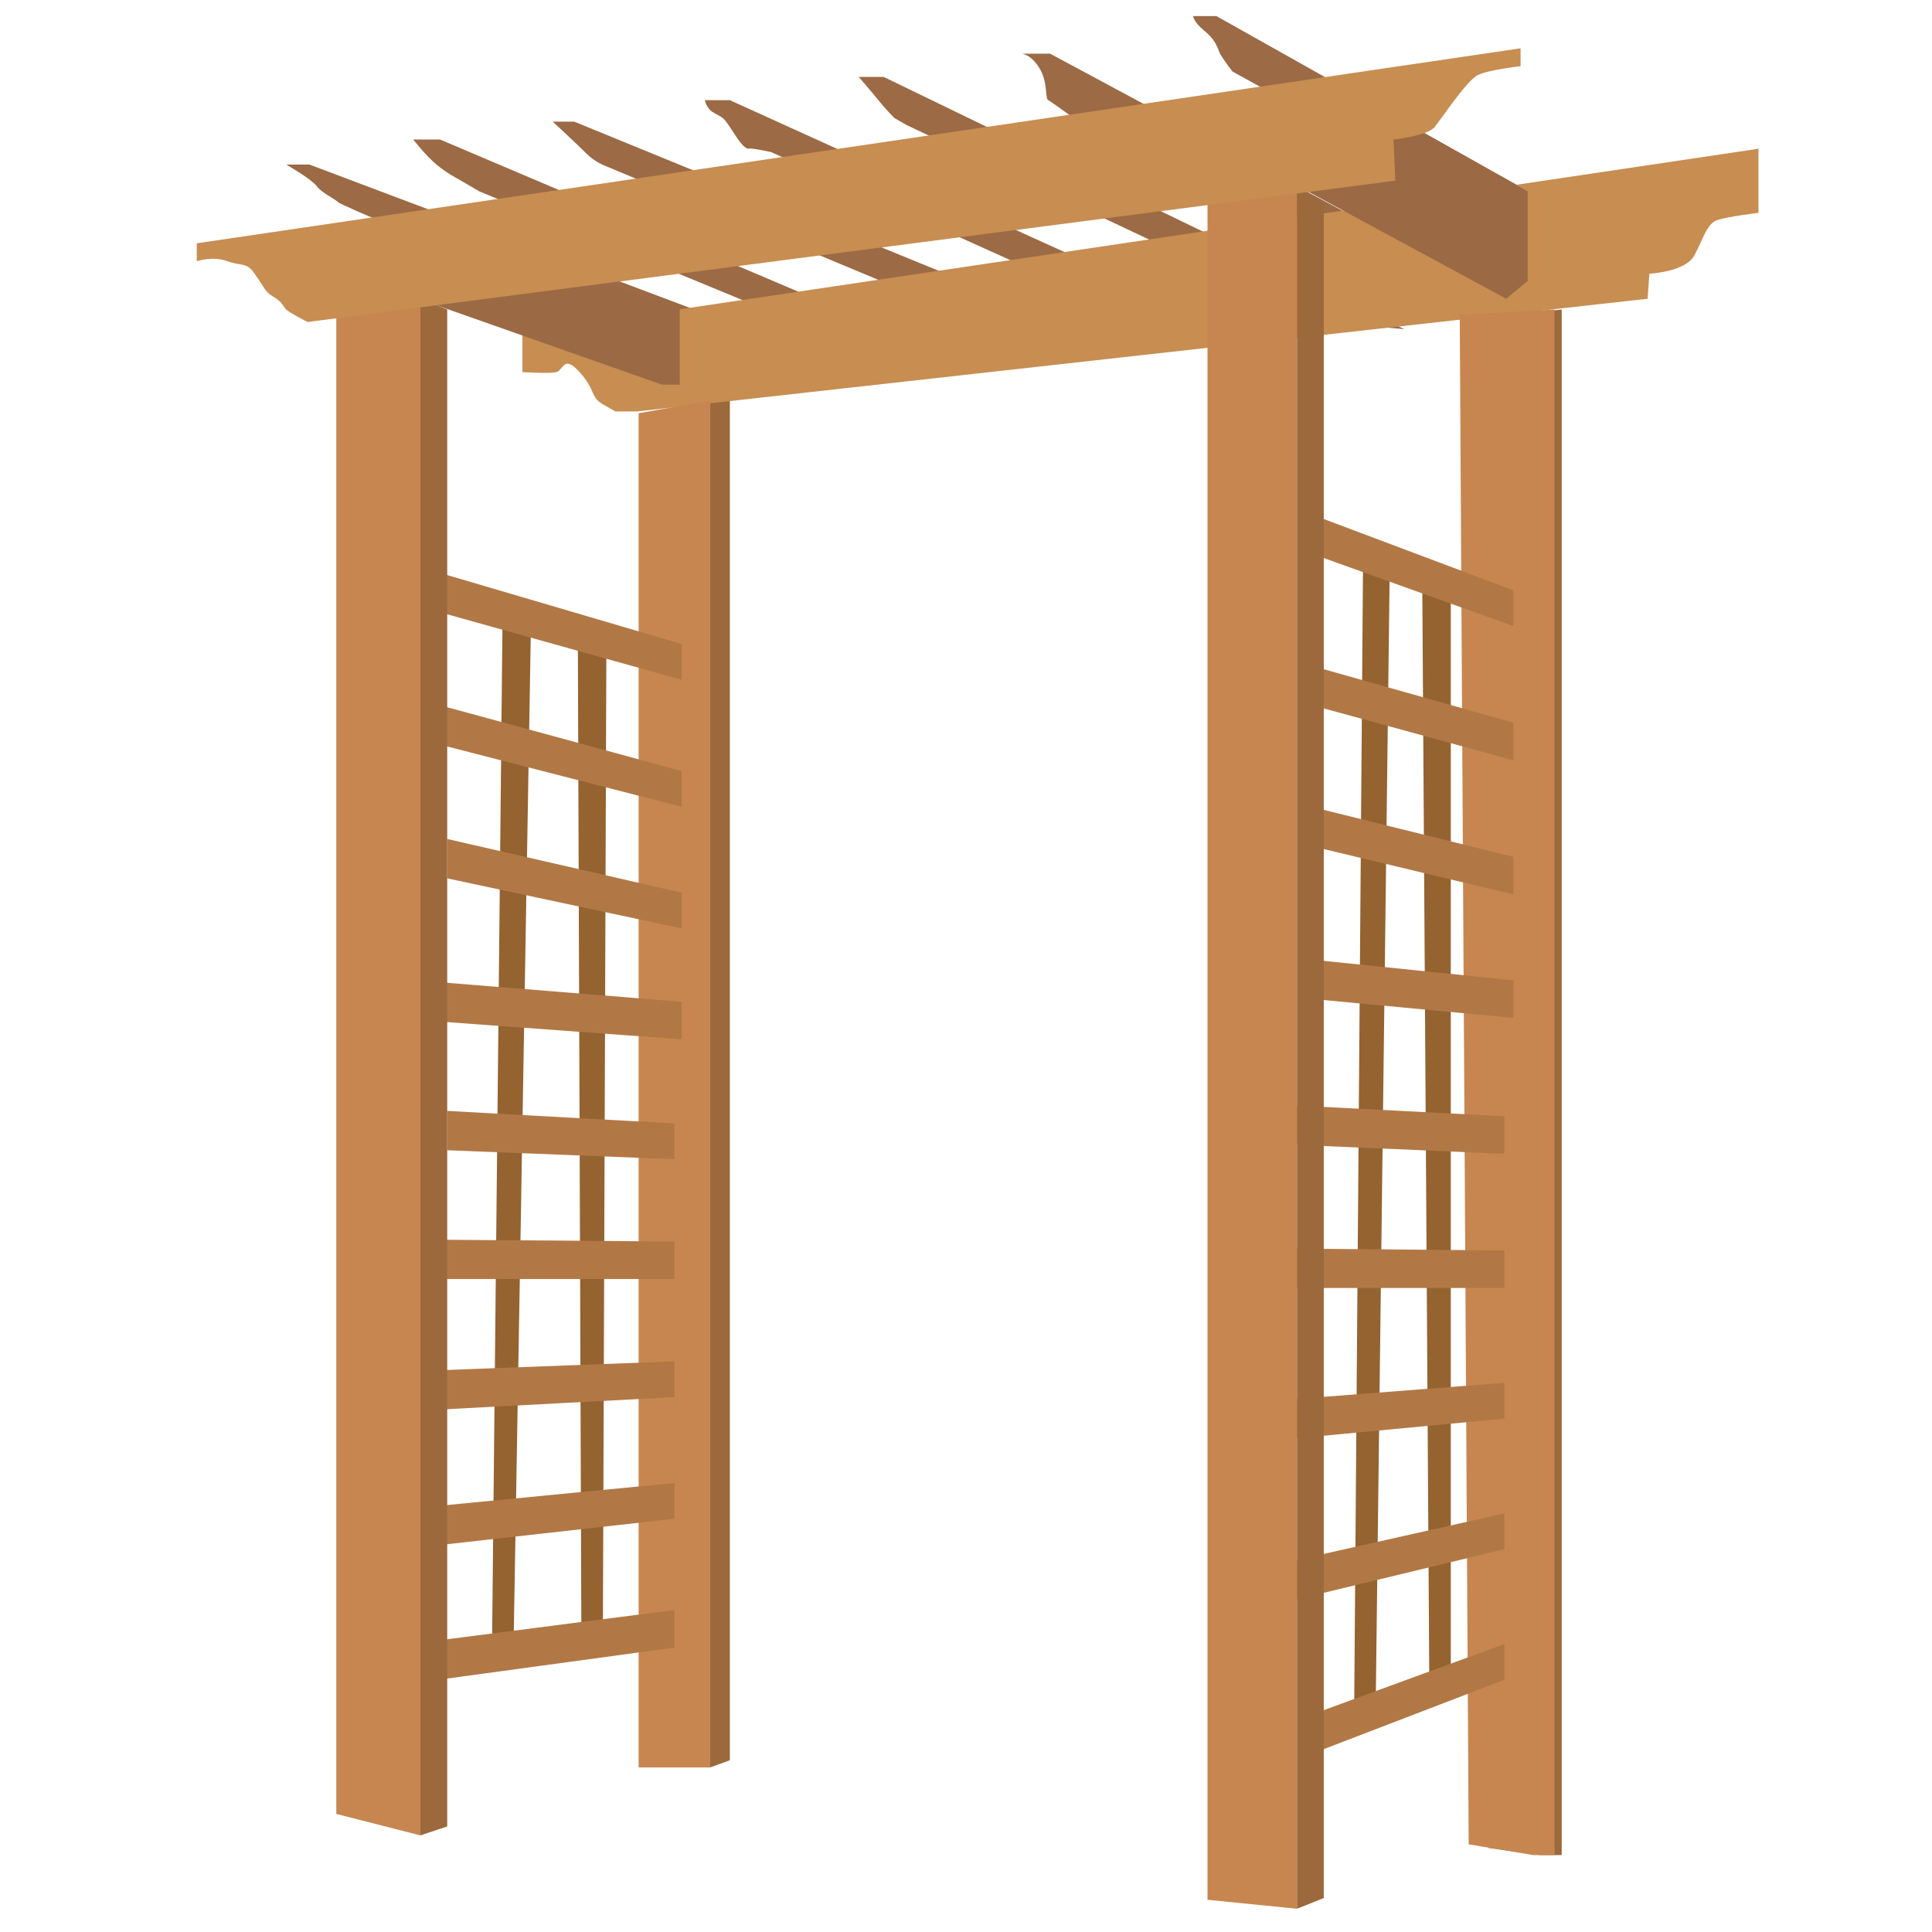 <?xml version="1.0" encoding="utf-8"?>
<!-- Generator: Adobe Illustrator 27.3.1, SVG Export Plug-In . SVG Version: 6.00 Build 0)  -->
<svg version="1.1" id="Layer_1" xmlns="http://www.w3.org/2000/svg" xmlns:xlink="http://www.w3.org/1999/xlink" x="0px" y="0px"
	 viewBox="0 0 108 108" style="enable-background:new 0 0 108 108;" xml:space="preserve">
<style type="text/css">
	.st0{fill:#9B693C;}
	.st1{fill:#946330;}
	.st2{fill:#9C6A45;}
	.st3{fill:#C78D51;}
	.st4{fill:#9B6943;}
	.st5{fill:#C78650;}
	.st6{fill:#B17846;}
</style>
<g>
	<polygon class="st0" points="40.8,22.1 40.8,98.4 39.7,98.8 39.7,21.9 	"/>
	<polygon class="st0" points="87.3,17.3 87.3,103.7 86.1,103.7 83.2,103.3 82.7,17.8 	"/>
	<polygon class="st1" points="81.1,32.2 81.1,94.2 79.9,94.2 79.5,31.7 	"/>
	<polygon class="st1" points="77.7,30.7 76.9,95.5 75.7,95.5 76.2,30.7 	"/>
	<path class="st2" d="M92.2,14.5L68,0.9h-1.3c0,0,0,0.3,0.6,0.8S68,2.5,68.2,3c0.3,0.5,0.7,1,0.7,1l21.2,11.7L92.2,14.5z"/>
	<path class="st2" d="M85.7,17.5L58.7,3h-1.6c0,0,0.5,0,1,0.8c0.5,0.8,0.3,1.7,0.5,1.8s2.1,1.5,2.1,1.5l19.6,10.2L85.7,17.5"/>
	<path class="st2" d="M78.5,18.4L49.4,4.3H48c0,0,0.7,0.8,1.1,1.3c0.4,0.5,0.9,1,0.9,1l0.7,0.4L74,18L78.5,18.4"/>
	<path class="st2" d="M69,18.4L40.8,5.6h-1.4c0,0,0.1,0.5,0.5,0.7c0.5,0.3,0.5,0.2,0.9,0.8c0.4,0.6,0.8,1.3,1.1,1.2
		c0.3,0,1.2,0.2,1.2,0.2l21.7,9.8H69z"/>
	<path class="st2" d="M62.4,19.2L32.1,6.8h-1.2c0,0,1.4,1.3,1.9,1.8c0.5,0.5,1.1,0.7,1.1,0.7l23,9.6L62.4,19.2z"/>
	<path class="st2" d="M53.8,20.2L24.6,7.8h-1.5c0,0,0.7,0.9,1.3,1.4C25,9.7,25.6,10,25.6,10l1.2,0.7l23,9.5H53.8z"/>
	<path class="st2" d="M46.5,20.2l-29.2-11h-1.3c0,0,1.4,0.8,1.7,1.2s1,0.7,1.2,0.9c0.2,0.3,22.8,9.5,22.8,9.5L46.5,20.2z"/>
	<path class="st3" d="M98.4,8.3L29.2,18.6v2.2c0,0,1.5,0.1,1.9,0c0.4-0.1,0.4-1,1.3,0s0.6,1.4,1.3,1.8s0.7,0.4,0.7,0.4h1.2l56.5-6.3
		l0.1-1.4c0,0,2-0.1,2.5-1c0.5-0.9,0.7-1.8,1.3-2s2.3-0.4,2.3-0.4V8.3z"/>
	<polygon class="st4" points="38,17.3 38,21.5 37,21.5 22.8,16.5 22.5,12 	"/>
	<polygon class="st4" points="85.4,10.7 85.4,15.7 84.2,16.7 70.7,9.4 75,6.6 77.4,6.2 	"/>
	<polygon class="st5" points="86.9,17.3 86.9,103.7 85.7,103.7 82.1,103.1 81.6,17.6 	"/>
	<polygon class="st6" points="84.6,33 72.9,28.6 72.9,30.8 84.6,35 	"/>
	<polygon class="st6" points="84.6,40.4 72.9,37.1 72.9,39.3 84.6,42.5 	"/>
	<polygon class="st6" points="84.6,47.9 72.9,45 72.9,47.2 84.6,50 	"/>
	<polygon class="st6" points="84.6,54.8 72.9,53.6 72.9,55.8 84.6,56.9 	"/>
	<polygon class="st6" points="84.1,62.4 72.5,61.8 72.5,64 84.1,64.5 	"/>
	<polygon class="st6" points="84.1,69.9 72.5,69.8 72.5,72 84.1,72 	"/>
	<polygon class="st6" points="84.1,77.3 72.5,78.2 72.5,80.4 84.1,79.3 	"/>
	<polygon class="st6" points="84.1,84.6 72.5,87.2 72.5,89.4 84.1,86.6 	"/>
	<polygon class="st6" points="84.1,91.9 72.9,96 72.9,98.2 84.1,93.9 	"/>
	<polygon class="st1" points="33.9,35.2 33.7,91.7 32.5,91.7 32.3,35.2 	"/>
	<polygon class="st1" points="29.7,33.8 28.7,92.5 27.5,92.5 28.1,33.8 	"/>
	<polygon class="st0" points="72.5,10.4 72.5,106.7 74,106.1 74,11.4 	"/>
	<polygon class="st5" points="67.5,10.9 67.5,106.2 72.5,106.7 72.5,10.4 	"/>
	<polygon class="st5" points="35.7,23.1 35.7,98.8 39.7,98.8 39.7,22.4 	"/>
	<polygon class="st6" points="38.1,36 24.5,32 24.5,34.2 38.1,38 	"/>
	<polygon class="st6" points="38.1,43.1 24.5,39.4 24.5,41.6 38.1,45.1 	"/>
	<polygon class="st6" points="38.1,49.9 25,46.9 25,49.1 38.1,51.9 	"/>
	<polygon class="st6" points="38.1,56 24.5,54.9 24.5,57.1 38.1,58.1 	"/>
	<polygon class="st6" points="37.7,62.8 25,62.1 25,64.3 37.7,64.8 	"/>
	<polygon class="st6" points="37.7,69.4 24.5,69.3 24.5,71.5 37.7,71.5 	"/>
	<polygon class="st6" points="37.7,76.1 24.5,76.6 24.5,78.8 37.7,78.1 	"/>
	<polygon class="st6" points="37.7,82.9 24.3,84.2 24.3,86.4 37.7,84.9 	"/>
	<polygon class="st6" points="37.7,90 24.5,91.7 24.5,93.9 37.7,92.1 	"/>
	<polygon class="st0" points="25,17.3 25,102.1 23.5,102.6 23.5,16.7 	"/>
	<polygon class="st5" points="18.8,16.4 18.8,101.4 23.5,102.6 23.5,15.2 	"/>
	<path class="st3" d="M85,2.7L11,13.6v1c0,0,0.9-0.3,1.7,0c0.8,0.3,1.1,0,1.6,0.8c0.5,0.7,0.5,0.9,1,1.2s0.5,0.5,0.7,0.7
		c0.2,0.2,1.2,0.7,1.2,0.7L78,10.1l-0.1-2.3c0,0,1.9-0.2,2.3-0.7s1.8-2.6,2.4-2.9S85,3.7,85,3.7V2.7z"/>
</g>
</svg>
